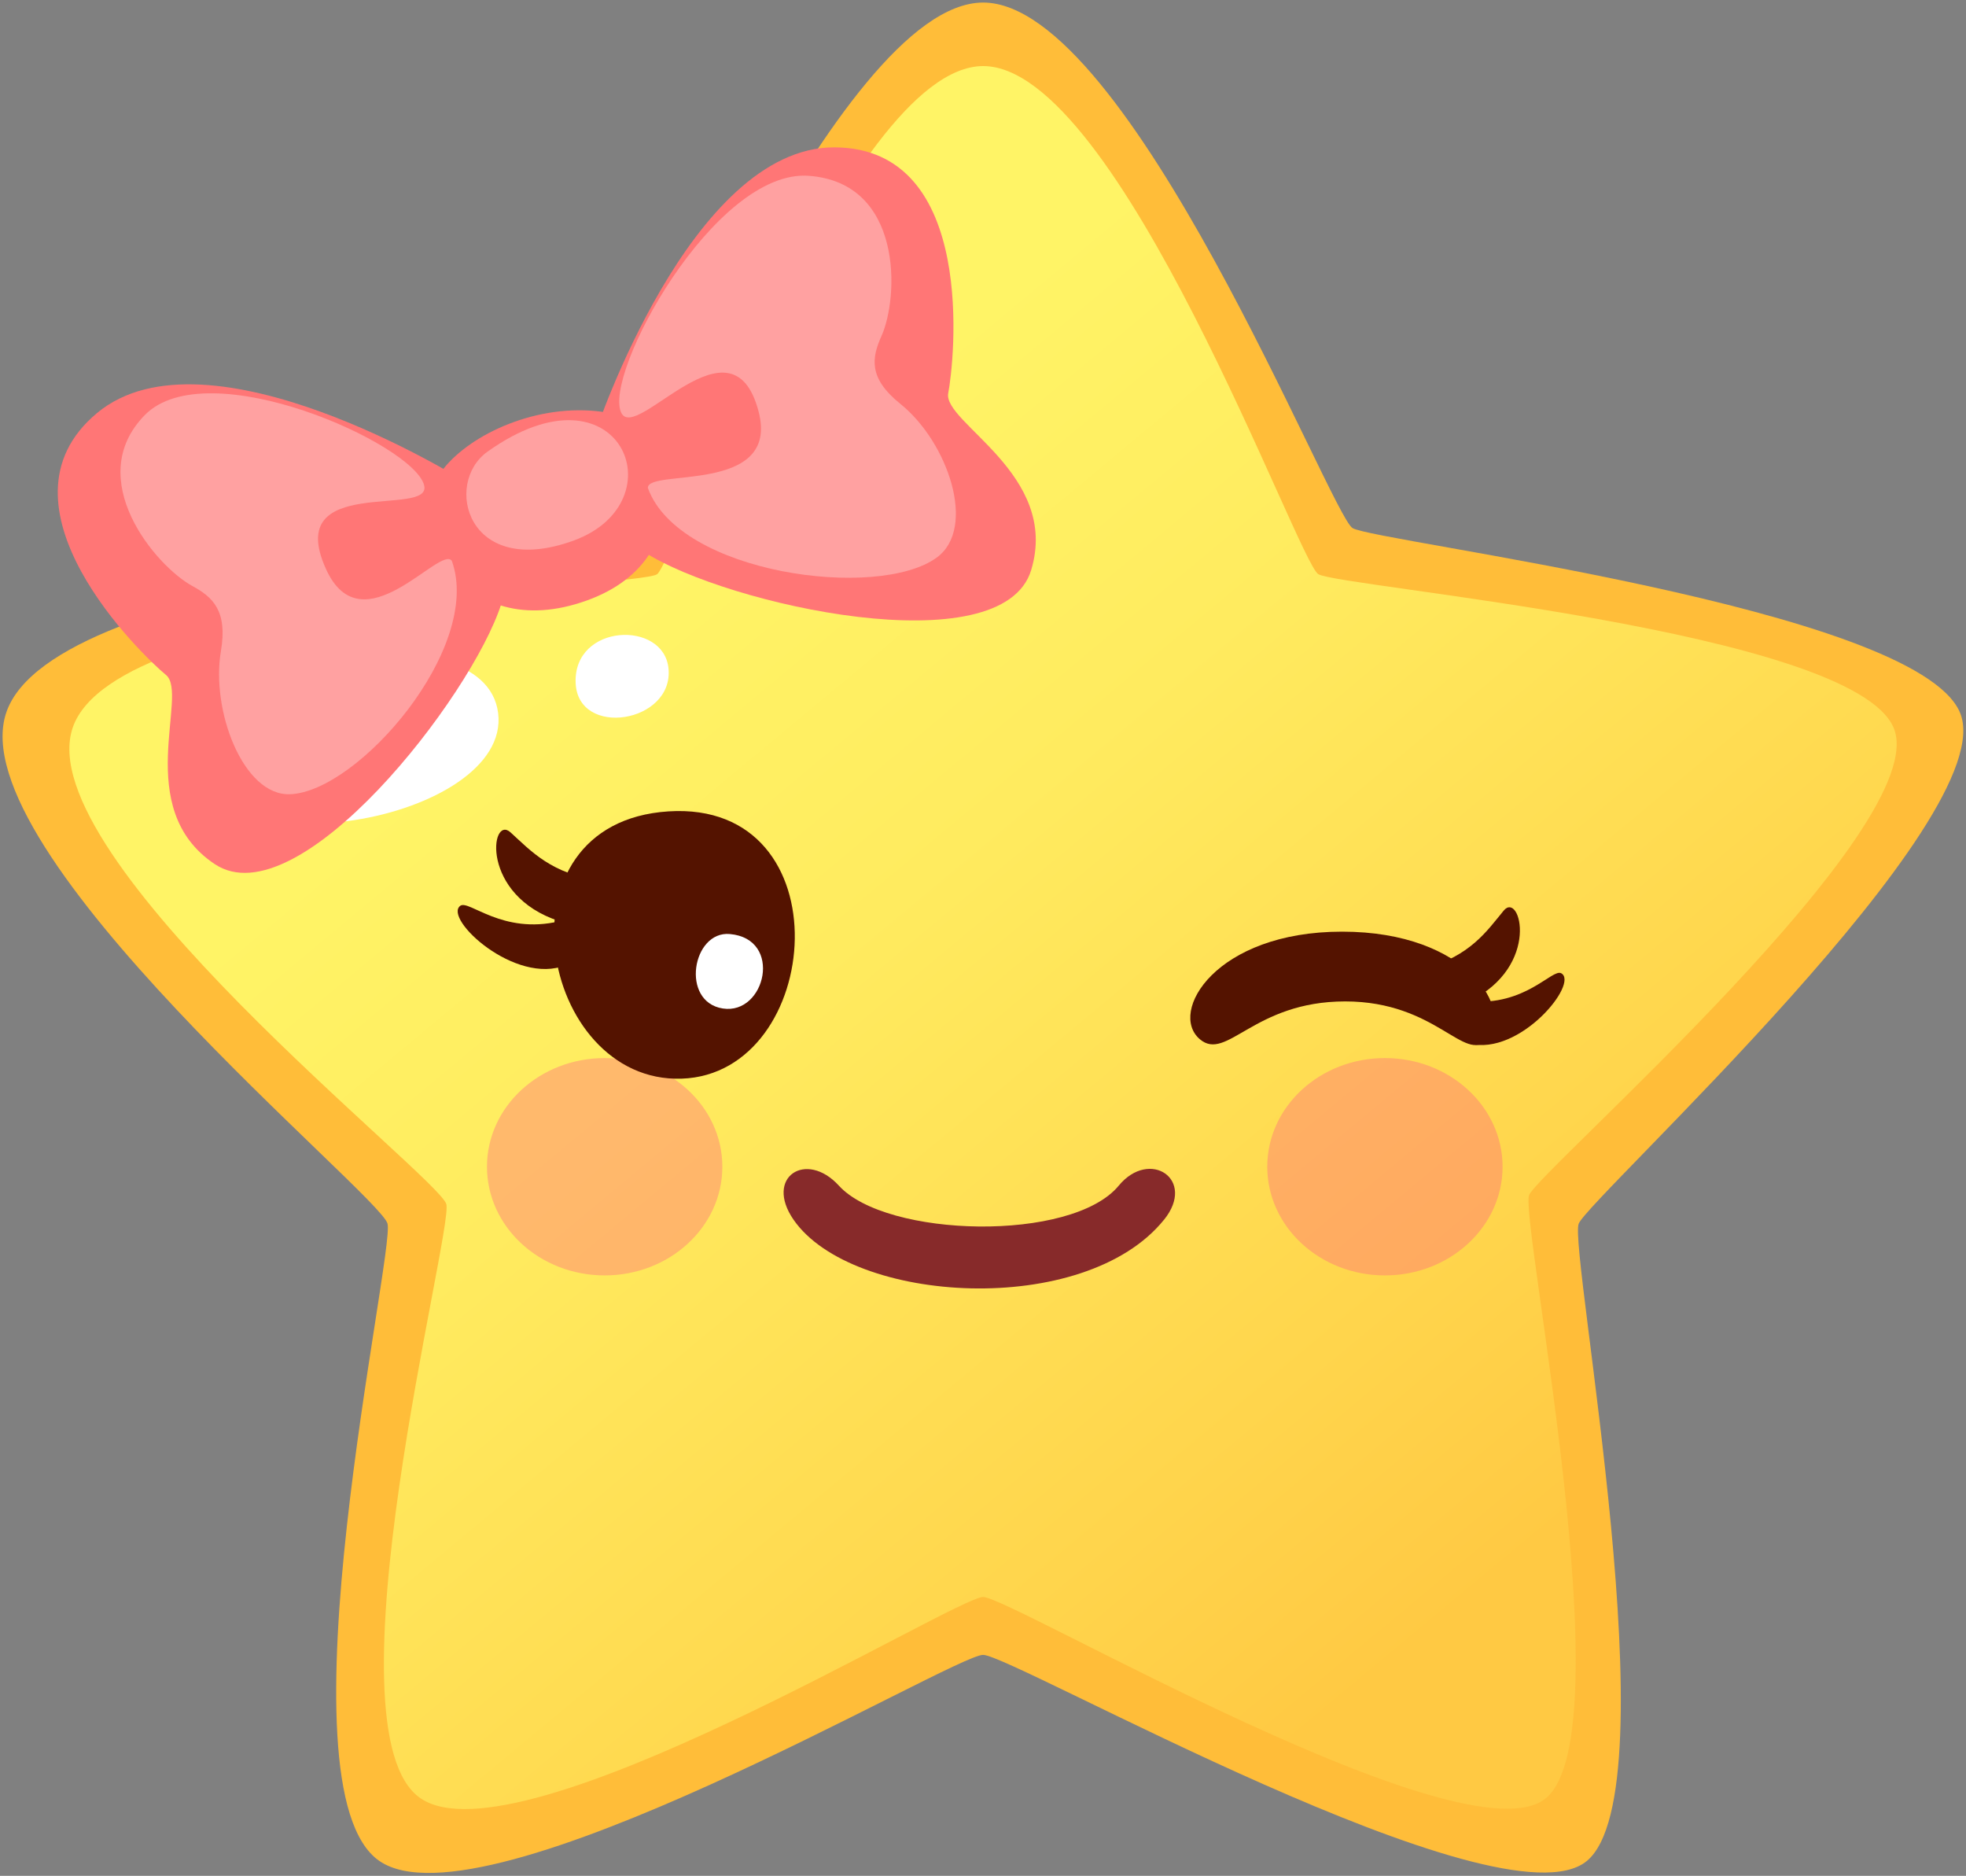 <svg width="586" height="559" viewBox="0 0 586 559" fill="none" xmlns="http://www.w3.org/2000/svg">
<rect x="0" y="0" width="586" height="559" fill="#808080" stroke="none"/>
<path d="M293.04 0.76C336.54 0.76 396.5 153.22 403.14 157.36C409.78 161.5 570.83 180.98 584.19 212.3C597.55 243.62 473.63 356.94 470.56 364.65C467.49 372.36 498.45 533.48 472.98 554.57C447.51 575.65 301.91 493.2 293.03 493.15C284.15 493.1 144.45 576.09 113.09 554.57C81.73 533.04 117.77 373.36 115.51 364.65C113.25 355.93 -12.28 253.77 1.88 212.3C16.03 170.82 177.14 161.65 182.93 157.36C188.71 153.06 249.54 0.76 293.04 0.76Z" fill="#FFBD39"/>
<path d="M293.04 19.69C333.58 19.69 386.75 167.25 392.94 171.1C399.13 174.96 551.96 187.66 564.42 216.85C576.87 246.05 458.64 348.94 455.78 356.12C452.92 363.3 484.5 516.22 460.77 535.87C437.03 555.53 301.32 475.94 293.05 475.9C284.77 475.85 154.55 555.94 125.33 535.87C96.1 515.81 135.14 366.98 133.04 358.85C130.93 350.73 8.48 255.51 21.67 216.85C34.87 178.19 190.49 175.1 195.88 171.1C201.27 167.09 252.5 19.69 293.05 19.69H293.04Z" fill="url(#paint0_linear_19_869)"/>
<path d="M57.14 224.02C54.32 196.53 144.51 180.35 148.48 212.51C152.46 244.68 60.99 261.47 57.14 224.02Z" fill="white"/>
<path d="M171.58 203.48C170.9 185.79 197.87 184.72 199.26 199.23C200.83 215.47 172.2 220.02 171.58 203.48Z" fill="white"/>
<g opacity="0.6">
<g opacity="0.6">
<path d="M215.31 347.68C215.31 365.57 199.6 380.07 180.23 380.07C160.86 380.07 145.15 365.57 145.15 347.68C145.15 329.79 160.86 315.3 180.23 315.3C199.6 315.3 215.31 329.8 215.31 347.68Z" fill="#FF5F82"/>
</g>
<g opacity="0.6">
<path d="M447.87 347.68C447.87 365.57 432.17 380.07 412.8 380.07C393.43 380.07 377.73 365.57 377.73 347.68C377.73 329.79 393.43 315.3 412.8 315.3C432.17 315.3 447.87 329.8 447.87 347.68Z" fill="#FF5F82"/>
</g>
</g>
<path d="M357.65 309.7C348.15 301.67 362.28 277.63 400.03 277.63C437.78 277.63 451.18 301.14 443.34 309.7C436.55 317.09 428.24 298.42 400.95 298.42C373.66 298.42 365.66 316.48 357.65 309.7Z" fill="#541300"/>
<path d="M346.97 363.47C356.66 351.45 342.65 342.17 333.45 353.33C319.51 370.22 264.25 368.88 250.05 353.33C240.3 342.65 227.76 350.77 236.53 363.47C253.93 388.64 323.28 392.85 346.96 363.47H346.97Z" fill="#872A2A"/>
<path d="M137.8 143.02C137.8 143.02 61.86 95.61 28.9 123.1C-4.07 150.59 42.48 195.44 49.47 201.13C56.45 206.83 39.17 240.98 64.02 257.51C88.86 274.02 140.57 207.75 149.44 179.9" fill="#FF7676"/>
<path d="M177.54 128.7C177.54 128.7 205.79 43.76 248.72 43.91C291.64 44.06 284.38 108.28 282.64 117.14C280.9 125.98 315.98 141.27 307.37 169.85C298.77 198.41 216.67 180.33 192.08 164.54" fill="#FF7676"/>
<path d="M132.15 139.72C119.67 155.46 137.03 192.6 174.93 178.94C211.3 165.83 198.45 125.28 179.38 122.7C160.31 120.13 140.51 129.18 132.15 139.72Z" fill="#FF7676"/>
<path d="M126.43 144.64C123.39 132.28 61.79 104.68 43.15 123.7C24.52 142.75 46.44 168.71 57.33 174.62C63.43 177.94 67.88 182.02 65.85 194C62.83 211.71 72.5 237.21 86.47 236.68C106.82 235.93 143.97 192.97 134.68 167.14C131.25 162.22 107.95 193.29 97.17 169.58C84.17 140.98 128.84 154.45 126.43 144.64Z" fill="#FFA1A1"/>
<path d="M185.19 123.03C179.6 111.7 212.95 50.31 241.08 52.39C269.2 54.48 267.96 88.5 262.74 100.13C259.81 106.65 258.79 112.67 268.38 120.36C282.54 131.74 291.26 157.33 279.23 166.14C261.71 178.96 202.34 171.03 193.12 145.43C192.74 139.46 232.7 147.55 226.09 122.55C218.15 92.42 189.64 132.01 185.19 123.03Z" fill="#FFA1A1"/>
<path d="M145.29 134.61C132.07 144.05 139.27 172.6 170.93 161.11C202.58 149.62 184.83 106.39 145.29 134.61Z" fill="#FFA1A1"/>
<path d="M424.65 288.6C438.36 284.83 443.27 277.31 448.21 271.35C453.14 265.39 459.4 287.9 437.97 298.36C454.68 299.93 462.67 288.57 465.35 290.03C470.73 292.96 453.01 314.76 438.01 310.99" fill="#541300"/>
<path d="M199.22 241.79C146.42 245.19 160.74 322.86 203.17 321.44C245.59 320.01 252.01 238.4 199.22 241.79Z" fill="#541300"/>
<path d="M217.54 278.34C206.31 277.34 202.75 298.57 215.46 300.53C228.18 302.5 233.49 279.74 217.54 278.34Z" fill="white"/>
<path d="M179.13 262.44C164.38 260.56 158.18 253.49 152.18 248.05C146.2 242.6 143.03 266.84 166.77 274.52C149.71 278.61 139.75 268.02 137.19 269.93C132.06 273.76 153.62 293.72 168.61 287.61" fill="#541300"/>
<defs>
<linearGradient id="paint0_linear_19_869" x1="157.45" y1="151.24" x2="477.47" y2="535.65" gradientUnits="userSpaceOnUse">
<stop offset="0.04" stop-color="#FFF466"/>
<stop offset="0.08" stop-color="#FFF466"/>
<stop offset="0.32" stop-color="#FFEB5F"/>
<stop offset="0.69" stop-color="#FFD54C"/>
<stop offset="0.86" stop-color="#FFC943"/>
</linearGradient>
</defs>
</svg>

